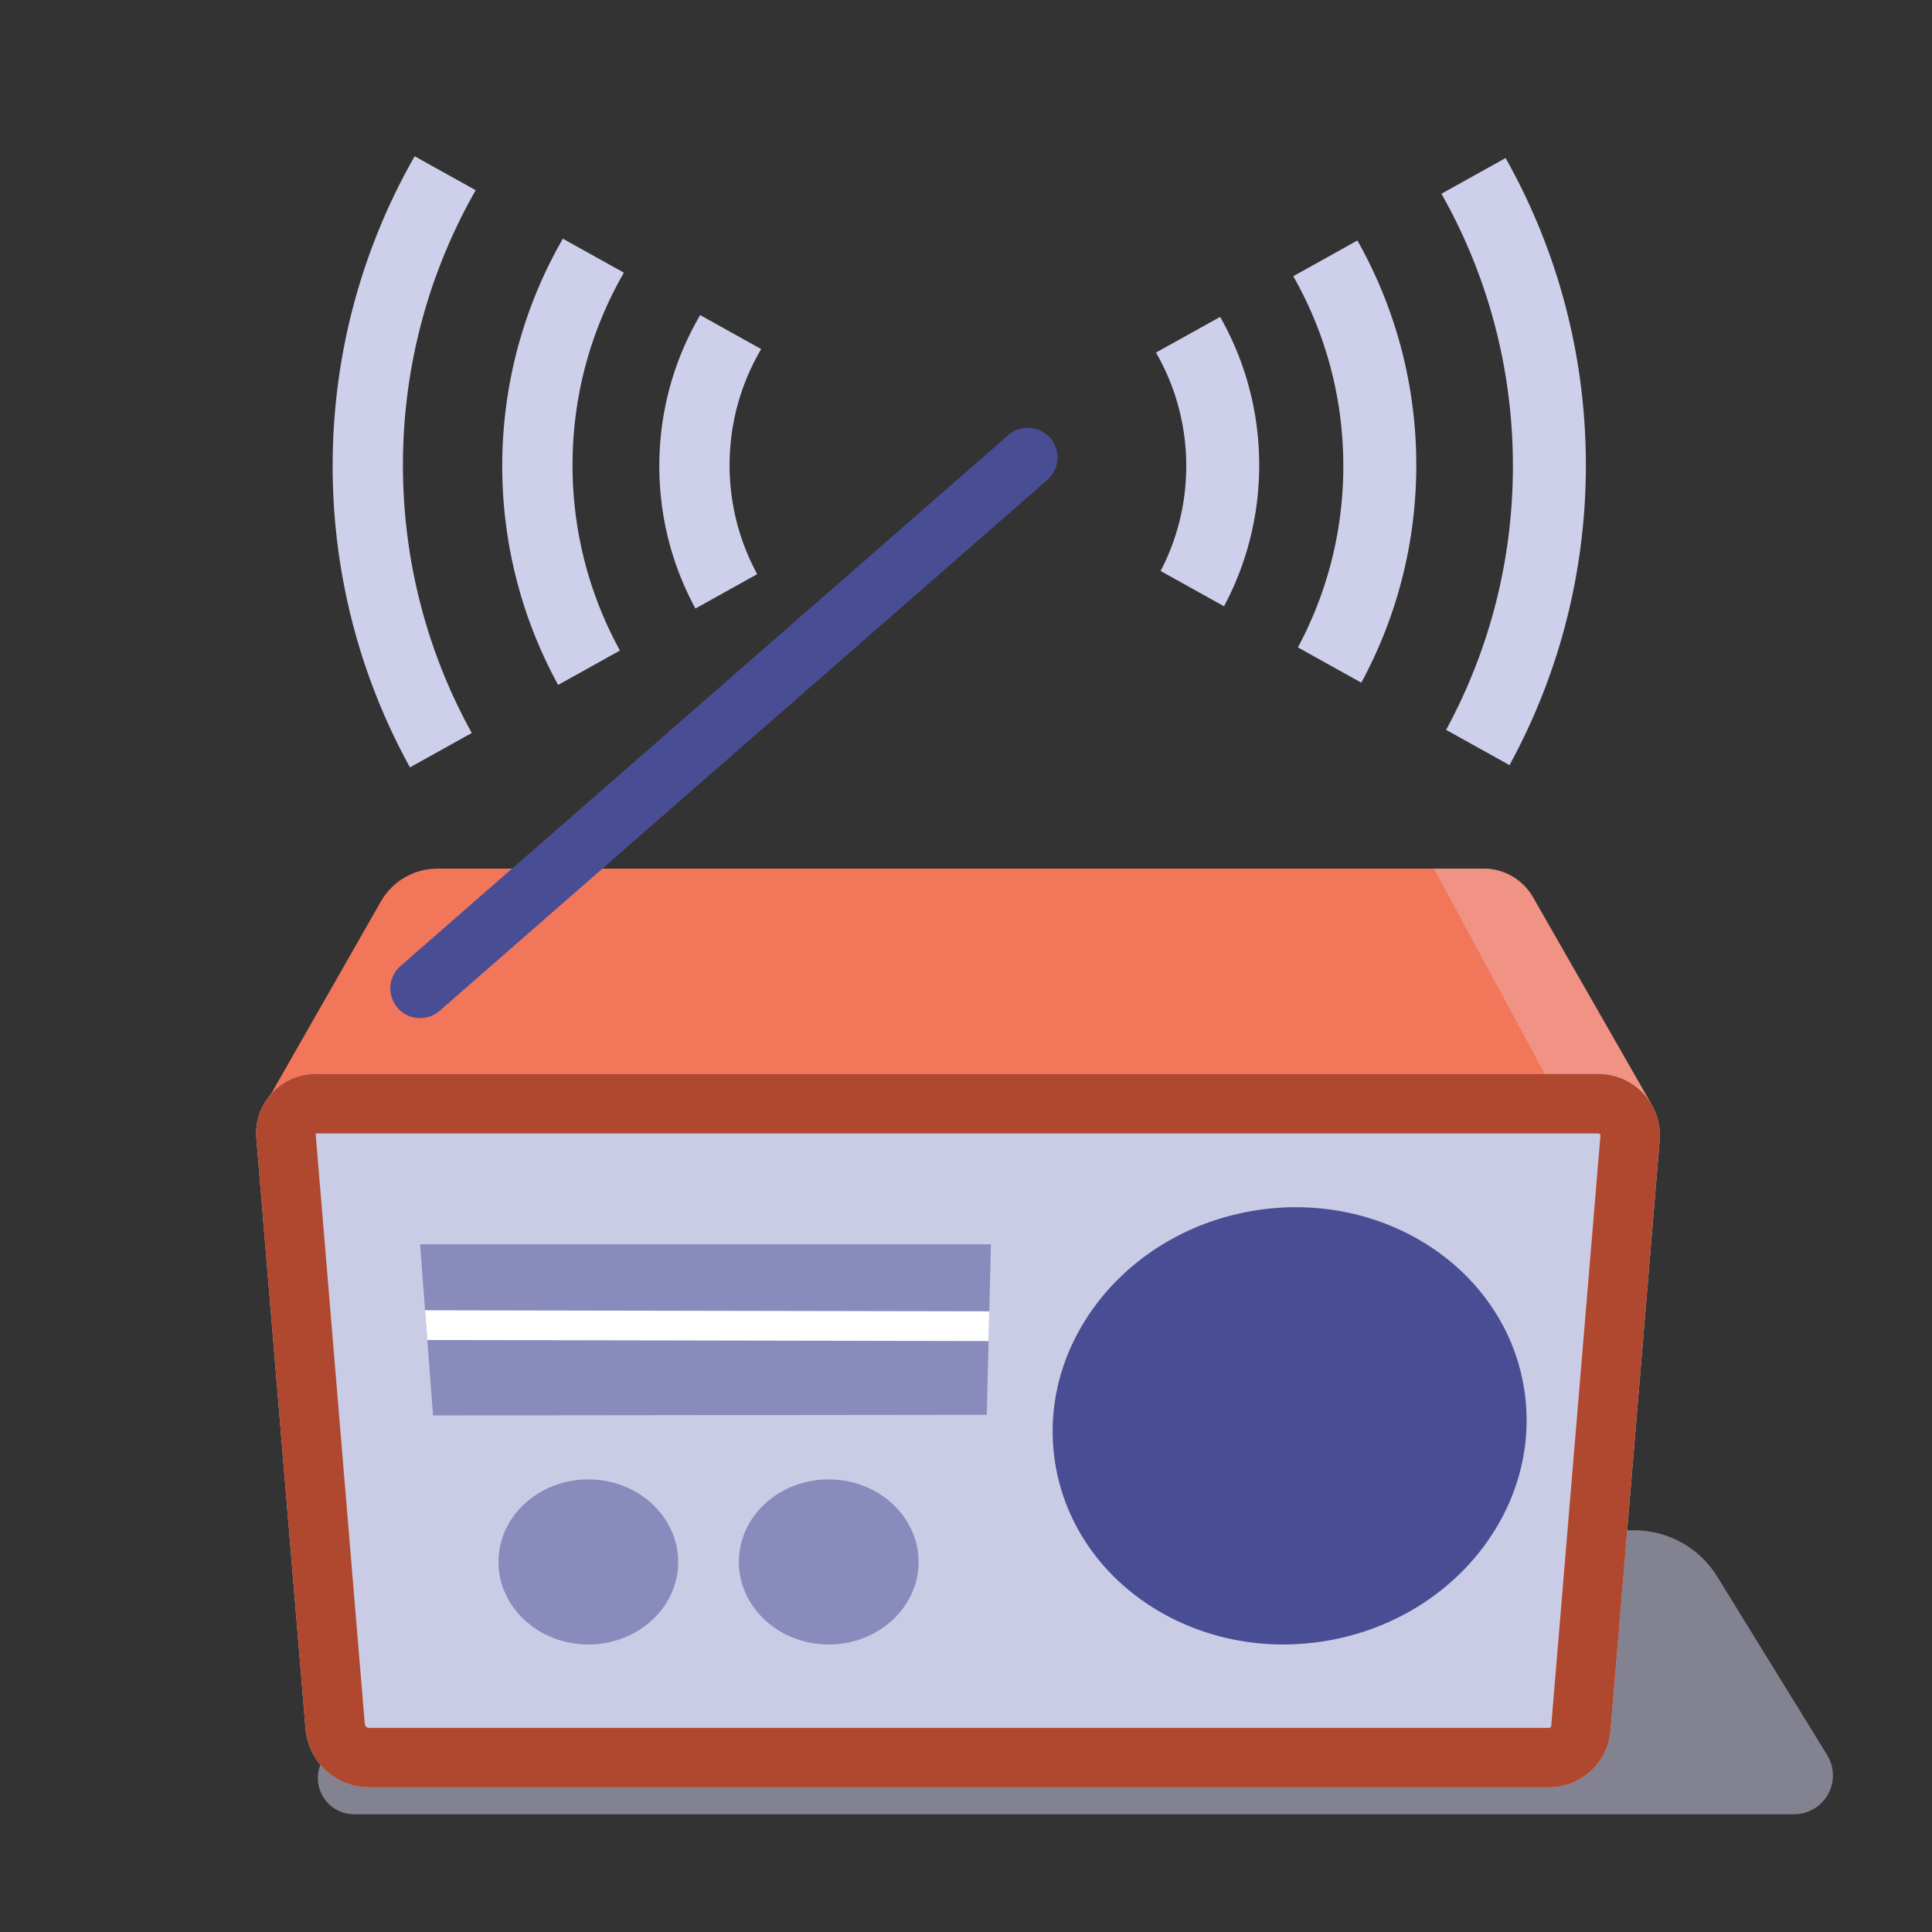 <?xml version="1.0" encoding="UTF-8" standalone="no"?>
<!DOCTYPE svg PUBLIC "-//W3C//DTD SVG 1.1//EN" "http://www.w3.org/Graphics/SVG/1.1/DTD/svg11.dtd">
<svg width="100%" height="100%" viewBox="0 0 65 65" version="1.1" xmlns="http://www.w3.org/2000/svg" xmlns:xlink="http://www.w3.org/1999/xlink" xml:space="preserve" xmlns:serif="http://www.serif.com/" style="fill-rule:evenodd;clip-rule:evenodd;stroke-linecap:round;stroke-miterlimit:1;">
    <rect x="0" y="0" width="65" height="65" fill="#333333" stroke="none"/>
    <rect id="Communication" x="0.683" y="0.22" width="64" height="64" style="fill:none;"/>
    <clipPath id="_clip1">
        <rect x="0.683" y="0.22" width="64" height="64"/>
    </clipPath>
    <g clip-path="url(#_clip1)">
        <path d="M57.775,53.044C57.179,52.075 56.122,51.485 54.985,51.485C46.979,51.485 15.437,51.485 15.437,51.485C15.437,51.485 12.509,56.426 10.864,59.202C10.641,59.578 10.637,60.044 10.854,60.424C11.07,60.804 11.474,61.039 11.911,61.039C20.375,61.039 51.536,61.039 60.36,61.039C60.834,61.039 61.271,60.782 61.502,60.368C61.733,59.954 61.722,59.448 61.473,59.045C60.374,57.26 58.784,54.681 57.775,53.044Z" style="fill:#cecfeb;fill-opacity:0.51;"/>
        <path d="M10.291,3.22L-11.765,15.493L10.291,27.766L32.347,15.493L10.291,3.22ZM54.423,3.22L32.367,15.493L54.423,27.766L76.48,15.493L54.423,3.22Z" style="fill:none;"/>
        <clipPath id="_clip2">
            <path d="M10.291,3.22L-11.765,15.493L10.291,27.766L32.347,15.493L10.291,3.22ZM54.423,3.22L32.367,15.493L54.423,27.766L76.48,15.493L54.423,3.22Z"/>
        </clipPath>
        <g clip-path="url(#_clip2)">
            <g>
                <path d="M32.387,-5.463L32.523,-5.462L32.659,-5.459L32.795,-5.456L32.931,-5.452L33.066,-5.447L33.201,-5.442L33.336,-5.435L33.471,-5.428L33.605,-5.42L33.74,-5.411L33.874,-5.401L34.008,-5.39L34.141,-5.379L34.275,-5.366L34.408,-5.353L34.541,-5.339L34.674,-5.324L34.806,-5.308L34.938,-5.292L35.07,-5.275L35.202,-5.256L35.333,-5.238L35.465,-5.218L35.596,-5.197L35.726,-5.176L35.857,-5.154L35.987,-5.131L36.117,-5.107L36.246,-5.083L36.376,-5.057L36.505,-5.031L36.633,-5.004L36.762,-4.977L36.89,-4.948L37.018,-4.919L37.146,-4.889L37.273,-4.858L37.4,-4.827L37.526,-4.794L37.653,-4.761L37.779,-4.727L37.905,-4.693L38.03,-4.657L38.155,-4.621L38.28,-4.585L38.405,-4.547L38.529,-4.509L38.653,-4.47L38.776,-4.43L38.899,-4.389L39.022,-4.348L39.145,-4.306L39.267,-4.263L39.389,-4.22L39.512,-4.175L39.752,-4.085L39.993,-3.992L40.232,-3.895L40.469,-3.796L40.706,-3.695L40.94,-3.59L41.173,-3.483L41.405,-3.372L41.635,-3.26L41.863,-3.144L42.09,-3.026L42.315,-2.905L42.539,-2.782L42.761,-2.656L42.981,-2.527L43.199,-2.396L43.416,-2.262L43.631,-2.126L43.844,-1.987L44.056,-1.846L44.265,-1.702L44.473,-1.556L44.679,-1.407L44.883,-1.256L45.085,-1.103L45.286,-0.947L45.484,-0.789L45.68,-0.629L45.875,-0.466L46.067,-0.301L46.258,-0.134L46.446,0.035L46.632,0.207L46.817,0.381L46.999,0.557L47.179,0.735L47.357,0.915L47.532,1.098L47.706,1.282L47.877,1.469L48.046,1.657L48.213,1.848L48.378,2.041L48.54,2.235L48.7,2.432L48.858,2.63L49.014,2.831L49.167,3.033L49.317,3.237L49.466,3.443L49.611,3.651L49.755,3.861L49.896,4.073L50.034,4.286L50.17,4.501L50.304,4.718L50.434,4.937L50.563,5.157L50.688,5.379L50.812,5.602L50.932,5.828L51.05,6.055L51.165,6.283L51.277,6.513L51.387,6.745L51.494,6.978L51.598,7.213L51.7,7.449L51.799,7.686L51.894,7.925L51.987,8.166L52.077,8.406L52.122,8.529L52.165,8.651L52.207,8.773L52.249,8.896L52.29,9.019L52.331,9.142L52.37,9.265L52.409,9.389L52.447,9.513L52.485,9.638L52.521,9.762L52.557,9.888L52.592,10.013L52.627,10.139L52.66,10.265L52.693,10.391L52.725,10.518L52.757,10.645L52.787,10.772L52.817,10.899L52.846,11.027L52.874,11.155L52.902,11.284L52.928,11.412L52.954,11.541L52.979,11.671L53.004,11.8L53.027,11.93L53.05,12.06L53.072,12.19L53.093,12.321L53.114,12.452L53.133,12.583L53.152,12.714L53.17,12.846L53.187,12.978L53.203,13.11L53.219,13.242L53.233,13.375L53.247,13.508L53.26,13.641L53.272,13.774L53.284,13.908L53.294,14.041L53.304,14.175L53.313,14.31L53.321,14.444L53.328,14.579L53.334,14.714L53.34,14.849L53.344,14.984L53.348,15.119L53.351,15.255L53.353,15.391L53.354,15.527L53.355,15.663L53.354,15.799L53.353,15.935L53.351,16.071L53.347,16.207L53.343,16.342L53.339,16.478L53.333,16.613L53.327,16.748L53.319,16.882L53.311,17.017L53.302,17.151L53.292,17.285L53.281,17.418L53.27,17.552L53.257,17.685L53.244,17.818L53.23,17.951L53.215,18.084L53.2,18.216L53.183,18.348L53.166,18.48L53.148,18.611L53.129,18.743L53.109,18.874L53.089,19.005L53.067,19.135L53.045,19.265L53.022,19.395L52.999,19.525L52.974,19.655L52.949,19.784L52.923,19.913L52.896,20.041L52.868,20.17L52.84,20.298L52.811,20.425L52.781,20.553L52.75,20.68L52.718,20.807L52.686,20.933L52.653,21.06L52.619,21.186L52.585,21.311L52.55,21.437L52.513,21.562L52.477,21.686L52.439,21.811L52.401,21.935L52.362,22.058L52.322,22.182L52.282,22.305L52.24,22.428L52.198,22.55L52.156,22.672L52.112,22.794L52.067,22.917L51.978,23.157L51.884,23.397L51.788,23.636L51.689,23.873L51.588,24.109L51.483,24.343L51.376,24.576L51.266,24.808L51.153,25.037L51.038,25.265L50.92,25.492L50.799,25.717L50.676,25.94L50.55,26.162L50.421,26.382L50.29,26.6L50.157,26.817L50.02,27.031L49.882,27.244L49.741,27.456L49.597,27.665L49.451,27.873L49.303,28.078L49.152,28.282L48.999,28.484L48.843,28.684L48.685,28.882L48.525,29.079L48.363,29.273L48.198,29.465L48.031,29.655L47.862,29.843L47.69,30.029L47.516,30.213L47.341,30.395L47.163,30.575L46.983,30.753L46.8,30.929L46.616,31.102L46.43,31.273L46.241,31.442L46.051,31.609L45.859,31.773L45.664,31.935L45.468,32.095L45.27,32.253L45.069,32.408L44.867,32.561L44.663,32.712L44.457,32.86L44.25,33.005L44.04,33.149L43.829,33.289L43.616,33.428L43.401,33.563L43.184,33.697L42.966,33.827L42.746,33.956L42.524,34.081L42.301,34.204L42.076,34.325L41.849,34.442L41.621,34.557L41.391,34.67L41.159,34.779L40.927,34.886L40.692,34.99L40.456,35.092L40.219,35.19L39.98,35.286L39.74,35.379L39.5,35.468L39.377,35.513L39.255,35.556L39.133,35.599L39.011,35.64L38.888,35.681L38.765,35.722L38.642,35.761L38.518,35.8L38.394,35.838L38.27,35.876L38.145,35.912L38.02,35.948L37.895,35.983L37.769,36.017L37.643,36.051L37.517,36.084L37.391,36.116L37.264,36.147L37.137,36.178L37.009,36.208L36.882,36.237L36.754,36.265L36.625,36.292L36.497,36.319L36.368,36.345L36.239,36.37L36.109,36.394L35.98,36.418L35.85,36.44L35.72,36.462L35.589,36.483L35.458,36.504L35.327,36.523L35.196,36.542L35.065,36.56L34.933,36.577L34.801,36.593L34.669,36.609L34.536,36.623L34.404,36.637L34.271,36.65L34.138,36.662L34.004,36.674L33.871,36.684L33.737,36.694L33.603,36.703L33.468,36.711L33.334,36.718L33.199,36.724L33.064,36.73L32.929,36.734L32.794,36.738L32.658,36.741L32.523,36.743L32.387,36.744L32.251,36.745L32.115,36.744L31.979,36.743L31.843,36.741L31.707,36.737L31.572,36.733L31.437,36.729L31.302,36.723L31.167,36.716L31.033,36.709L30.899,36.701L30.765,36.692L30.631,36.682L30.497,36.671L30.364,36.66L30.231,36.648L30.098,36.634L29.965,36.62L29.833,36.605L29.701,36.59L29.569,36.573L29.437,36.556L29.306,36.538L29.174,36.519L29.043,36.499L28.913,36.479L28.782,36.458L28.652,36.436L28.522,36.413L28.393,36.389L28.263,36.364L28.134,36.339L28.006,36.313L27.877,36.286L27.749,36.259L27.621,36.23L27.493,36.201L27.366,36.171L27.239,36.141L27.112,36.109L26.986,36.077L26.86,36.044L26.734,36.01L26.609,35.976L26.483,35.94L26.358,35.904L26.234,35.868L26.11,35.83L25.986,35.792L25.862,35.753L25.739,35.713L25.616,35.673L25.493,35.631L25.371,35.59L25.249,35.547L25.128,35.504L25.005,35.459L24.765,35.369L24.525,35.276L24.287,35.18L24.049,35.081L23.814,34.979L23.58,34.875L23.347,34.768L23.116,34.658L22.886,34.545L22.659,34.43L22.432,34.312L22.207,34.192L21.984,34.068L21.763,33.943L21.543,33.814L21.325,33.683L21.109,33.55L20.894,33.414L20.682,33.275L20.471,33.134L20.262,32.991L20.054,32.845L19.849,32.697L19.645,32.546L19.443,32.393L19.243,32.238L19.046,32.08L18.85,31.92L18.656,31.758L18.464,31.593L18.274,31.426L18.086,31.257L17.9,31.086L17.716,30.913L17.534,30.737L17.354,30.559L17.177,30.379L17.002,30.197L16.828,30.013L16.657,29.827L16.489,29.639L16.322,29.449L16.158,29.257L15.996,29.062L15.836,28.866L15.679,28.668L15.523,28.468L15.371,28.266L15.22,28.062L15.072,27.857L14.927,27.649L14.784,27.44L14.643,27.229L14.505,27.016L14.369,26.801L14.236,26.585L14.106,26.367L13.978,26.147L13.852,25.925L13.729,25.702L13.609,25.478L13.492,25.251L13.377,25.023L13.264,24.794L13.155,24.562L13.048,24.33L12.944,24.096L12.843,23.86L12.744,23.623L12.649,23.384L12.556,23.144L12.467,22.905L12.422,22.782L12.379,22.66L12.336,22.538L12.295,22.416L12.254,22.294L12.213,22.171L12.174,22.047L12.135,21.924L12.097,21.8L12.06,21.676L12.023,21.551L11.987,21.426L11.952,21.301L11.918,21.176L11.884,21.05L11.852,20.924L11.82,20.798L11.788,20.671L11.758,20.544L11.728,20.417L11.699,20.289L11.671,20.161L11.644,20.033L11.617,19.905L11.591,19.776L11.566,19.647L11.542,19.518L11.518,19.388L11.496,19.259L11.474,19.128L11.453,18.998L11.432,18.868L11.413,18.737L11.394,18.606L11.376,18.474L11.359,18.343L11.343,18.211L11.327,18.079L11.313,17.946L11.299,17.814L11.286,17.681L11.274,17.548L11.262,17.415L11.252,17.281L11.242,17.148L11.233,17.014L11.225,16.88L11.218,16.745L11.212,16.611L11.207,16.476L11.202,16.341L11.198,16.206L11.195,16.07L11.193,15.935L11.192,15.799L11.192,15.663L11.192,15.527L11.194,15.391L11.196,15.256L11.199,15.12L11.203,14.985L11.208,14.85L11.213,14.716L11.22,14.581L11.227,14.447L11.235,14.313L11.244,14.179L11.254,14.045L11.265,13.912L11.276,13.778L11.289,13.645L11.302,13.513L11.316,13.38L11.331,13.248L11.346,13.116L11.363,12.984L11.38,12.852L11.398,12.721L11.417,12.59L11.437,12.459L11.457,12.329L11.478,12.199L11.5,12.069L11.523,11.939L11.547,11.809L11.571,11.68L11.597,11.551L11.623,11.423L11.649,11.294L11.677,11.166L11.705,11.039L11.735,10.911L11.764,10.784L11.795,10.657L11.827,10.53L11.859,10.404L11.892,10.278L11.925,10.152L11.96,10.027L11.995,9.902L12.031,9.777L12.068,9.653L12.105,9.529L12.143,9.405L12.182,9.282L12.222,9.158L12.262,9.036L12.304,8.913L12.346,8.791L12.388,8.669L12.431,8.548L12.476,8.425L12.566,8.186L12.659,7.946L12.755,7.708L12.853,7.471L12.955,7.235L13.059,7.001L13.166,6.769L13.276,6.538L13.388,6.309L13.504,6.081L13.621,5.855L13.742,5.631L13.865,5.408L13.991,5.187L14.119,4.967L14.25,4.75L14.383,4.533L14.519,4.319L14.657,4.107L14.798,3.896L14.941,3.687L15.087,3.48L15.235,3.274L15.386,3.071L15.538,2.87L15.694,2.67L15.851,2.472L16.011,2.276L16.173,2.083L16.338,1.891L16.504,1.701L16.673,1.513L16.844,1.328L17.017,1.144L17.193,0.962L17.37,0.783L17.55,0.606L17.732,0.43L17.916,0.257L18.102,0.087L18.29,-0.082L18.48,-0.248L18.672,-0.413L18.866,-0.574L19.062,-0.734L19.26,-0.891L19.459,-1.046L19.661,-1.199L19.865,-1.349L20.07,-1.497L20.277,-1.642L20.486,-1.785L20.697,-1.925L20.91,-2.063L21.124,-2.199L21.341,-2.332L21.558,-2.462L21.778,-2.59L21.999,-2.716L22.222,-2.838L22.447,-2.958L22.673,-3.076L22.901,-3.191L23.13,-3.303L23.361,-3.412L23.593,-3.519L23.827,-3.623L24.063,-3.724L24.299,-3.822L24.538,-3.918L24.777,-4.01L25.017,-4.1L25.14,-4.144L25.261,-4.187L25.383,-4.23L25.505,-4.271L25.627,-4.312L25.75,-4.353L25.873,-4.392L25.997,-4.431L26.12,-4.469L26.244,-4.506L26.369,-4.543L26.494,-4.578L26.619,-4.613L26.744,-4.648L26.869,-4.681L26.995,-4.714L27.122,-4.746L27.248,-4.777L27.375,-4.808L27.502,-4.837L27.63,-4.866L27.757,-4.894L27.885,-4.922L28.014,-4.948L28.142,-4.974L28.271,-4.999L28.4,-5.024L28.529,-5.047L28.659,-5.07L28.789,-5.092L28.919,-5.113L29.05,-5.133L29.18,-5.152L29.311,-5.171L29.442,-5.189L29.574,-5.206L29.706,-5.222L29.837,-5.238L29.97,-5.252L30.102,-5.266L30.235,-5.279L30.368,-5.291L30.501,-5.303L30.634,-5.313L30.768,-5.323L30.901,-5.332L31.035,-5.34L31.17,-5.347L31.304,-5.353L31.439,-5.358L31.573,-5.363L31.708,-5.367L31.844,-5.37L31.979,-5.372L32.115,-5.373L32.247,-5.373L32.251,-5.418L32.255,-5.464L32.387,-5.463ZM32.13,-3.053L32.009,-3.052L31.888,-3.05L31.767,-3.047L31.647,-3.044L31.527,-3.039L31.407,-3.034L31.287,-3.029L31.168,-3.022L31.048,-3.015L30.929,-3.007L30.81,-2.998L30.692,-2.988L30.573,-2.978L30.455,-2.967L30.337,-2.956L30.219,-2.943L30.102,-2.93L29.984,-2.916L29.867,-2.901L29.75,-2.886L29.634,-2.87L29.517,-2.853L29.401,-2.836L29.285,-2.817L29.169,-2.799L29.054,-2.779L28.939,-2.759L28.824,-2.738L28.709,-2.716L28.594,-2.693L28.48,-2.67L28.366,-2.647L28.253,-2.622L28.139,-2.597L28.026,-2.571L27.913,-2.544L27.8,-2.517L27.688,-2.489L27.576,-2.461L27.464,-2.431L27.352,-2.401L27.241,-2.371L27.13,-2.34L27.019,-2.308L26.909,-2.275L26.799,-2.242L26.689,-2.208L26.579,-2.173L26.47,-2.138L26.361,-2.102L26.252,-2.065L26.144,-2.028L26.035,-1.99L25.928,-1.952L25.822,-1.913L25.606,-1.833L25.393,-1.75L25.181,-1.665L24.971,-1.577L24.762,-1.487L24.554,-1.394L24.348,-1.299L24.143,-1.202L23.939,-1.102L23.737,-0.999L23.536,-0.895L23.337,-0.788L23.139,-0.678L22.942,-0.567L22.747,-0.453L22.554,-0.336L22.362,-0.218L22.171,-0.097L21.982,0.026L21.795,0.151L21.609,0.278L21.425,0.408L21.242,0.54L21.062,0.674L20.882,0.809L20.705,0.948L20.529,1.088L20.355,1.23L20.183,1.374L20.012,1.52L19.843,1.669L19.676,1.819L19.511,1.971L19.348,2.125L19.186,2.281L19.027,2.439L18.869,2.599L18.713,2.761L18.559,2.924L18.407,3.09L18.257,3.257L18.109,3.426L17.963,3.597L17.819,3.769L17.678,3.943L17.538,4.119L17.4,4.297L17.264,4.476L17.131,4.658L16.999,4.84L16.87,5.025L16.743,5.21L16.618,5.398L16.496,5.587L16.375,5.778L16.257,5.97L16.141,6.163L16.027,6.359L15.916,6.555L15.807,6.753L15.7,6.953L15.596,7.154L15.494,7.356L15.395,7.56L15.297,7.765L15.203,7.971L15.11,8.179L15.021,8.388L14.933,8.598L14.848,8.81L14.766,9.023L14.686,9.239L14.647,9.344L14.609,9.452L14.571,9.56L14.534,9.669L14.498,9.777L14.462,9.886L14.427,9.996L14.393,10.105L14.359,10.215L14.326,10.325L14.294,10.436L14.262,10.546L14.231,10.657L14.201,10.769L14.171,10.88L14.142,10.992L14.113,11.104L14.086,11.217L14.059,11.329L14.032,11.442L14.006,11.555L13.981,11.669L13.957,11.782L13.934,11.896L13.911,12.01L13.888,12.125L13.867,12.239L13.846,12.354L13.826,12.469L13.806,12.585L13.788,12.7L13.77,12.816L13.752,12.932L13.736,13.049L13.72,13.165L13.705,13.282L13.69,13.399L13.677,13.516L13.664,13.634L13.652,13.752L13.64,13.869L13.629,13.988L13.619,14.106L13.61,14.224L13.601,14.343L13.593,14.462L13.586,14.581L13.58,14.701L13.574,14.82L13.57,14.94L13.565,15.06L13.562,15.18L13.559,15.301L13.558,15.421L13.557,15.542L13.556,15.663L13.557,15.784L13.558,15.905L13.56,16.025L13.563,16.146L13.566,16.266L13.571,16.386L13.576,16.506L13.581,16.625L13.588,16.745L13.595,16.864L13.603,16.983L13.612,17.102L13.622,17.22L13.632,17.338L13.643,17.457L13.654,17.574L13.667,17.692L13.68,17.81L13.694,17.927L13.709,18.044L13.724,18.16L13.74,18.277L13.757,18.393L13.774,18.509L13.792,18.625L13.811,18.741L13.831,18.856L13.851,18.971L13.872,19.086L13.894,19.201L13.916,19.315L13.939,19.429L13.963,19.543L13.988,19.656L14.013,19.77L14.039,19.883L14.065,19.996L14.092,20.108L14.12,20.22L14.149,20.332L14.178,20.444L14.208,20.556L14.238,20.667L14.27,20.778L14.302,20.888L14.334,20.999L14.367,21.109L14.401,21.218L14.436,21.328L14.471,21.437L14.507,21.546L14.543,21.655L14.581,21.763L14.618,21.871L14.657,21.978L14.695,22.084L14.776,22.3L14.858,22.512L14.944,22.724L15.031,22.934L15.121,23.143L15.214,23.35L15.309,23.556L15.406,23.761L15.506,23.964L15.608,24.166L15.713,24.367L15.82,24.566L15.929,24.764L16.04,24.96L16.154,25.155L16.27,25.348L16.389,25.54L16.509,25.73L16.632,25.919L16.757,26.106L16.884,26.292L17.014,26.476L17.145,26.658L17.279,26.839L17.415,27.018L17.553,27.195L17.693,27.371L17.835,27.544L17.979,27.717L18.125,27.887L18.273,28.056L18.423,28.222L18.575,28.387L18.729,28.551L18.885,28.712L19.042,28.871L19.202,29.029L19.364,29.184L19.527,29.338L19.692,29.49L19.859,29.64L20.028,29.787L20.199,29.933L20.371,30.077L20.545,30.219L20.721,30.358L20.898,30.496L21.077,30.631L21.258,30.765L21.441,30.896L21.625,31.025L21.811,31.152L21.998,31.277L22.187,31.399L22.377,31.519L22.569,31.638L22.762,31.753L22.957,31.867L23.154,31.978L23.351,32.087L23.551,32.193L23.751,32.298L23.954,32.399L24.157,32.499L24.362,32.596L24.568,32.691L24.775,32.783L24.984,32.872L25.194,32.96L25.406,33.044L25.618,33.127L25.834,33.207L25.94,33.245L26.047,33.283L26.155,33.321L26.263,33.358L26.372,33.394L26.481,33.43L26.59,33.465L26.699,33.499L26.809,33.533L26.919,33.566L27.03,33.598L27.14,33.63L27.251,33.661L27.362,33.691L27.474,33.721L27.585,33.75L27.697,33.779L27.809,33.806L27.922,33.833L28.035,33.86L28.148,33.885L28.261,33.91L28.374,33.935L28.488,33.958L28.602,33.981L28.716,34.003L28.831,34.025L28.946,34.046L29.061,34.066L29.176,34.085L29.291,34.104L29.407,34.122L29.523,34.139L29.639,34.156L29.756,34.171L29.872,34.187L29.989,34.201L30.106,34.215L30.224,34.228L30.341,34.24L30.459,34.251L30.577,34.262L30.695,34.272L30.814,34.281L30.932,34.29L31.051,34.298L31.17,34.305L31.289,34.311L31.409,34.317L31.529,34.322L31.648,34.326L31.768,34.329L31.889,34.332L32.009,34.334L32.13,34.335L32.251,34.335L32.371,34.334L32.492,34.333L32.612,34.331L32.733,34.328L32.853,34.325L32.973,34.321L33.092,34.316L33.212,34.31L33.331,34.303L33.45,34.296L33.569,34.288L33.687,34.279L33.806,34.27L33.924,34.26L34.042,34.249L34.16,34.237L34.277,34.224L34.394,34.211L34.512,34.197L34.628,34.183L34.745,34.168L34.861,34.152L34.977,34.135L35.093,34.117L35.209,34.099L35.325,34.08L35.44,34.061L35.555,34.04L35.669,34.02L35.784,33.998L35.898,33.975L36.012,33.952L36.126,33.929L36.239,33.904L36.352,33.879L36.465,33.853L36.578,33.827L36.69,33.8L36.802,33.772L36.914,33.743L37.026,33.714L37.137,33.684L37.248,33.654L37.359,33.622L37.469,33.591L37.58,33.558L37.69,33.525L37.799,33.491L37.908,33.456L38.018,33.421L38.126,33.385L38.235,33.349L38.343,33.312L38.451,33.274L38.558,33.236L38.664,33.197L38.879,33.117L39.092,33.034L39.303,32.949L39.513,32.862L39.721,32.772L39.928,32.679L40.134,32.585L40.339,32.487L40.542,32.388L40.744,32.286L40.944,32.181L41.143,32.074L41.34,31.965L41.537,31.854L41.731,31.74L41.924,31.624L42.116,31.506L42.306,31.385L42.494,31.263L42.681,31.138L42.866,31.011L43.05,30.882L43.232,30.75L43.413,30.617L43.591,30.481L43.769,30.343L43.944,30.203L44.118,30.062L44.29,29.918L44.46,29.772L44.628,29.624L44.795,29.474L44.96,29.322L45.122,29.169L45.284,29.013L45.443,28.855L45.6,28.696L45.756,28.534L45.909,28.371L46.061,28.206L46.21,28.039L46.358,27.871L46.503,27.701L46.647,27.528L46.789,27.355L46.928,27.179L47.065,27.002L47.201,26.823L47.334,26.642L47.465,26.46L47.594,26.276L47.721,26.091L47.845,25.904L47.968,25.715L48.088,25.525L48.206,25.333L48.321,25.14L48.435,24.945L48.546,24.749L48.655,24.551L48.761,24.352L48.865,24.152L48.967,23.95L49.066,23.747L49.163,23.542L49.257,23.336L49.35,23.129L49.439,22.921L49.526,22.711L49.611,22.5L49.693,22.287L49.773,22.072L49.811,21.967L49.85,21.859L49.887,21.751L49.924,21.643L49.96,21.535L49.996,21.426L50.031,21.317L50.065,21.208L50.099,21.098L50.132,20.988L50.164,20.878L50.196,20.767L50.227,20.657L50.257,20.546L50.287,20.434L50.316,20.323L50.344,20.211L50.372,20.099L50.399,19.987L50.425,19.874L50.451,19.761L50.476,19.648L50.5,19.535L50.524,19.421L50.546,19.307L50.569,19.193L50.59,19.079L50.611,18.964L50.631,18.849L50.65,18.734L50.669,18.619L50.687,18.503L50.704,18.387L50.721,18.271L50.737,18.155L50.752,18.038L50.766,17.922L50.78,17.805L50.793,17.688L50.805,17.57L50.816,17.453L50.827,17.335L50.837,17.217L50.846,17.098L50.855,16.98L50.863,16.861L50.87,16.742L50.876,16.623L50.882,16.504L50.887,16.384L50.891,16.265L50.894,16.145L50.897,16.025L50.898,15.904L50.9,15.784L50.9,15.663L50.899,15.542L50.898,15.422L50.896,15.302L50.893,15.182L50.89,15.062L50.886,14.942L50.881,14.822L50.875,14.703L50.868,14.584L50.861,14.465L50.853,14.347L50.844,14.228L50.835,14.11L50.825,13.992L50.814,13.874L50.802,13.756L50.79,13.639L50.776,13.522L50.763,13.405L50.748,13.288L50.733,13.172L50.717,13.056L50.7,12.94L50.683,12.824L50.664,12.708L50.646,12.593L50.626,12.478L50.606,12.363L50.585,12.249L50.563,12.134L50.541,12.02L50.518,11.906L50.494,11.793L50.47,11.679L50.445,11.566L50.419,11.454L50.392,11.341L50.365,11.229L50.337,11.117L50.309,11.005L50.28,10.894L50.25,10.783L50.219,10.672L50.188,10.561L50.156,10.451L50.124,10.341L50.091,10.231L50.057,10.121L50.022,10.012L49.987,9.903L49.952,9.795L49.915,9.686L49.878,9.578L49.84,9.47L49.802,9.363L49.764,9.258L49.683,9.043L49.601,8.83L49.516,8.62L49.429,8.41L49.339,8.202L49.246,7.995L49.152,7.789L49.054,7.585L48.955,7.382L48.853,7.18L48.749,6.98L48.642,6.782L48.533,6.584L48.422,6.388L48.308,6.194L48.192,6.001L48.074,5.81L47.954,5.62L47.831,5.432L47.707,5.245L47.58,5.06L47.451,4.877L47.319,4.695L47.186,4.515L47.051,4.336L46.913,4.159L46.773,3.984L46.632,3.81L46.488,3.639L46.342,3.469L46.195,3.301L46.045,3.134L45.893,2.97L45.74,2.807L45.584,2.646L45.427,2.487L45.268,2.33L45.106,2.175L44.943,2.021L44.779,1.87L44.612,1.72L44.444,1.573L44.273,1.428L44.102,1.284L43.928,1.143L43.753,1.003L43.575,0.866L43.397,0.731L43.216,0.598L43.034,0.467L42.851,0.338L42.665,0.212L42.479,0.087L42.29,-0.035L42.1,-0.155L41.909,-0.273L41.716,-0.388L41.521,-0.501L41.326,-0.612L41.128,-0.721L40.929,-0.827L40.729,-0.931L40.528,-1.033L40.325,-1.132L40.12,-1.229L39.915,-1.323L39.708,-1.415L39.499,-1.505L39.29,-1.592L39.079,-1.676L38.867,-1.758L38.652,-1.838L38.546,-1.876L38.439,-1.915L38.331,-1.952L38.223,-1.989L38.115,-2.025L38.006,-2.061L37.898,-2.096L37.788,-2.13L37.679,-2.164L37.569,-2.196L37.459,-2.229L37.349,-2.26L37.238,-2.291L37.127,-2.322L37.016,-2.351L36.905,-2.38L36.793,-2.409L36.681,-2.436L36.569,-2.463L36.457,-2.489L36.344,-2.515L36.231,-2.54L36.118,-2.564L36.004,-2.588L35.89,-2.611L35.776,-2.633L35.662,-2.654L35.548,-2.675L35.433,-2.695L35.318,-2.714L35.203,-2.733L35.087,-2.751L34.972,-2.768L34.856,-2.785L34.739,-2.8L34.623,-2.816L34.507,-2.83L34.39,-2.844L34.273,-2.856L34.155,-2.869L34.038,-2.88L33.92,-2.891L33.802,-2.901L33.684,-2.91L33.566,-2.919L33.447,-2.927L33.328,-2.934L33.209,-2.94L33.09,-2.946L32.971,-2.95L32.851,-2.954L32.732,-2.958L32.612,-2.96L32.491,-2.962L32.371,-2.963L32.247,-2.964L32.247,-3.054L32.13,-3.053Z" style="fill:#cecfeb;"/>
                <path d="M32.45,0.243L32.648,0.247L32.846,0.254L33.043,0.263L33.239,0.274L33.435,0.288L33.63,0.304L33.825,0.323L34.019,0.344L34.212,0.368L34.405,0.393L34.596,0.422L34.787,0.452L34.977,0.485L35.167,0.521L35.355,0.558L35.543,0.598L35.73,0.64L35.916,0.685L36.101,0.731L36.286,0.78L36.469,0.831L36.652,0.885L36.833,0.94L37.014,0.998L37.193,1.057L37.372,1.119L37.549,1.183L37.726,1.249L37.902,1.318L38.076,1.388L38.25,1.46L38.422,1.535L38.593,1.611L38.763,1.69L38.932,1.77L39.1,1.852L39.267,1.937L39.432,2.023L39.597,2.111L39.76,2.201L39.922,2.293L40.082,2.387L40.242,2.483L40.4,2.581L40.557,2.68L40.713,2.782L40.867,2.885L41.02,2.99L41.171,3.096L41.322,3.205L41.471,3.315L41.618,3.427L41.764,3.541L41.909,3.656L42.052,3.773L42.194,3.892L42.334,4.012L42.473,4.134L42.611,4.258L42.747,4.383L42.881,4.51L43.014,4.639L43.145,4.769L43.275,4.9L43.403,5.033L43.53,5.168L43.655,5.304L43.778,5.442L43.9,5.581L44.02,5.721L44.138,5.863L44.255,6.007L44.37,6.152L44.484,6.298L44.595,6.446L44.705,6.595L44.813,6.745L44.92,6.897L45.024,7.05L45.127,7.204L45.228,7.36L45.327,7.517L45.425,7.675L45.52,7.835L45.614,7.996L45.705,8.158L45.795,8.321L45.883,8.485L45.969,8.651L46.053,8.818L46.135,8.986L46.215,9.155L46.293,9.325L46.369,9.496L46.443,9.669L46.515,9.842L46.585,10.016L46.653,10.192L46.719,10.369L46.782,10.546L46.844,10.725L46.903,10.904L46.96,11.085L47.016,11.266L47.068,11.449L47.119,11.632L47.168,11.816L47.214,12.001L47.258,12.187L47.3,12.374L47.339,12.562L47.376,12.75L47.411,12.939L47.444,13.129L47.474,13.32L47.502,13.512L47.527,13.704L47.551,13.897L47.571,14.091L47.59,14.285L47.606,14.48L47.619,14.676L47.63,14.872L47.639,15.069L47.645,15.266L47.648,15.465L47.649,15.663L47.648,15.862L47.644,16.06L47.638,16.257L47.629,16.454L47.617,16.65L47.603,16.846L47.587,17.041L47.568,17.235L47.547,17.429L47.524,17.622L47.498,17.814L47.47,18.005L47.439,18.196L47.406,18.386L47.371,18.575L47.333,18.763L47.294,18.951L47.252,19.138L47.207,19.323L47.161,19.508L47.112,19.692L47.061,19.875L47.008,20.058L46.952,20.239L46.895,20.419L46.835,20.598L46.773,20.777L46.709,20.954L46.643,21.131L46.575,21.306L46.505,21.48L46.433,21.653L46.358,21.825L46.282,21.996L46.204,22.166L46.123,22.335L46.041,22.503L45.957,22.669L45.871,22.834L45.783,22.998L45.693,23.161L45.601,23.323L45.507,23.483L45.411,23.643L45.314,23.801L45.214,23.957L45.113,24.113L45.01,24.267L44.905,24.419L44.799,24.571L44.691,24.721L44.581,24.87L44.469,25.017L44.355,25.163L44.24,25.307L44.123,25.45L44.005,25.592L43.884,25.732L43.763,25.871L43.639,26.008L43.514,26.144L43.387,26.278L43.259,26.411L43.129,26.542L42.998,26.671L42.865,26.799L42.731,26.926L42.595,27.051L42.457,27.174L42.318,27.295L42.178,27.415L42.036,27.534L41.893,27.65L41.748,27.765L41.602,27.878L41.455,27.99L41.306,28.1L41.155,28.208L41.004,28.314L40.851,28.418L40.697,28.521L40.541,28.622L40.385,28.721L40.227,28.818L40.067,28.913L39.907,29.007L39.745,29.098L39.582,29.188L39.418,29.276L39.252,29.361L39.086,29.445L38.918,29.527L38.749,29.607L38.58,29.685L38.409,29.761L38.236,29.835L38.063,29.907L37.889,29.977L37.714,30.044L37.537,30.11L37.36,30.174L37.182,30.235L37.002,30.294L36.822,30.351L36.641,30.406L36.459,30.459L36.276,30.51L36.092,30.558L35.907,30.604L35.721,30.648L35.535,30.69L35.348,30.73L35.159,30.767L34.97,30.802L34.781,30.834L34.59,30.864L34.399,30.892L34.207,30.918L34.014,30.941L33.821,30.961L33.627,30.98L33.432,30.996L33.237,31.009L33.041,31.02L32.844,31.029L32.647,31.035L32.449,31.038L32.251,31.039L32.052,31.038L31.855,31.034L31.657,31.028L31.461,31.019L31.265,31.007L31.069,30.993L30.875,30.977L30.681,30.958L30.487,30.937L30.295,30.914L30.103,30.888L29.912,30.86L29.721,30.829L29.532,30.797L29.343,30.761L29.155,30.724L28.968,30.684L28.781,30.642L28.596,30.598L28.411,30.551L28.227,30.503L28.045,30.452L27.863,30.398L27.682,30.343L27.502,30.286L27.322,30.226L27.144,30.164L26.967,30.101L26.791,30.035L26.616,29.967L26.442,29.897L26.269,29.824L26.097,29.75L25.927,29.674L25.757,29.596L25.589,29.516L25.421,29.433L25.255,29.349L25.09,29.263L24.926,29.175L24.763,29.085L24.602,28.994L24.442,28.9L24.283,28.805L24.125,28.707L23.969,28.608L23.814,28.507L23.66,28.404L23.507,28.299L23.356,28.193L23.206,28.085L23.058,27.975L22.911,27.863L22.765,27.75L22.621,27.635L22.478,27.518L22.336,27.4L22.196,27.28L22.058,27.158L21.921,27.035L21.785,26.91L21.651,26.784L21.519,26.655L21.388,26.526L21.259,26.395L21.131,26.262L21.004,26.128L20.88,25.992L20.757,25.855L20.635,25.716L20.516,25.576L20.398,25.434L20.281,25.291L20.166,25.147L20.053,25.001L19.942,24.854L19.832,24.705L19.725,24.555L19.619,24.404L19.514,24.251L19.412,24.097L19.311,23.942L19.212,23.785L19.115,23.627L19.02,23.468L18.927,23.308L18.835,23.146L18.746,22.984L18.658,22.82L18.572,22.655L18.489,22.488L18.407,22.321L18.327,22.152L18.249,21.983L18.173,21.812L18.1,21.64L18.028,21.467L17.958,21.293L17.89,21.118L17.825,20.942L17.761,20.765L17.7,20.587L17.641,20.408L17.584,20.228L17.529,20.047L17.476,19.865L17.426,19.682L17.377,19.499L17.331,19.314L17.287,19.129L17.246,18.943L17.206,18.755L17.169,18.568L17.134,18.379L17.102,18.189L17.072,17.999L17.044,17.808L17.019,17.616L16.995,17.424L16.975,17.231L16.956,17.037L16.941,16.843L16.927,16.648L16.916,16.452L16.908,16.256L16.902,16.059L16.898,15.861L16.897,15.663L16.898,15.465L16.902,15.268L16.909,15.071L16.918,14.874L16.929,14.679L16.943,14.484L16.959,14.289L16.978,14.096L16.999,13.903L17.022,13.71L17.048,13.519L17.076,13.328L17.107,13.138L17.139,12.948L17.175,12.76L17.212,12.572L17.252,12.385L17.294,12.199L17.338,12.014L17.384,11.829L17.433,11.646L17.484,11.463L17.537,11.282L17.592,11.101L17.649,10.921L17.709,10.742L17.771,10.564L17.834,10.388L17.9,10.212L17.968,10.037L18.038,9.863L18.11,9.691L18.184,9.519L18.26,9.349L18.338,9.179L18.418,9.011L18.5,8.844L18.584,8.678L18.67,8.513L18.758,8.349L18.848,8.187L18.94,8.026L19.033,7.866L19.129,7.707L19.226,7.55L19.325,7.393L19.426,7.238L19.528,7.085L19.633,6.933L19.739,6.782L19.847,6.632L19.957,6.484L20.068,6.337L20.181,6.191L20.296,6.047L20.413,5.905L20.531,5.763L20.651,5.624L20.772,5.485L20.895,5.349L21.02,5.213L21.147,5.079L21.274,4.947L21.404,4.816L21.535,4.687L21.667,4.56L21.801,4.433L21.937,4.309L22.074,4.186L22.213,4.065L22.353,3.945L22.494,3.827L22.637,3.711L22.781,3.597L22.927,3.484L23.074,3.373L23.222,3.263L23.372,3.155L23.523,3.05L23.675,2.945L23.829,2.843L23.984,2.743L24.141,2.644L24.298,2.547L24.457,2.452L24.617,2.359L24.778,2.267L24.941,2.178L25.104,2.09L25.269,2.005L25.435,1.921L25.603,1.84L25.771,1.76L25.94,1.682L26.111,1.607L26.282,1.533L26.455,1.461L26.629,1.392L26.804,1.324L26.979,1.259L27.156,1.195L27.334,1.134L27.513,1.075L27.692,1.018L27.873,0.963L28.055,0.91L28.237,0.86L28.421,0.812L28.605,0.766L28.79,0.722L28.976,0.68L29.163,0.641L29.35,0.604L29.539,0.569L29.728,0.537L29.918,0.507L30.109,0.479L30.3,0.453L30.492,0.43L30.685,0.41L30.879,0.391L31.073,0.376L31.268,0.362L31.463,0.351L31.659,0.343L31.856,0.337L32.053,0.333L32.243,0.332L32.251,0.287L32.259,0.242L32.45,0.243ZM32.082,2.653L31.915,2.656L31.747,2.662L31.581,2.669L31.415,2.679L31.249,2.691L31.084,2.705L30.92,2.72L30.756,2.738L30.593,2.758L30.431,2.78L30.269,2.804L30.108,2.83L29.948,2.858L29.788,2.887L29.629,2.919L29.471,2.953L29.314,2.988L29.157,3.026L29.001,3.065L28.846,3.106L28.691,3.149L28.537,3.194L28.384,3.241L28.232,3.289L28.081,3.34L27.931,3.392L27.781,3.446L27.632,3.502L27.484,3.559L27.337,3.619L27.191,3.68L27.046,3.742L26.901,3.807L26.758,3.873L26.616,3.941L26.474,4.01L26.333,4.081L26.194,4.154L26.055,4.229L25.918,4.305L25.781,4.382L25.646,4.462L25.511,4.542L25.378,4.625L25.245,4.709L25.114,4.794L24.984,4.881L24.855,4.97L24.727,5.06L24.6,5.152L24.474,5.245L24.35,5.339L24.226,5.435L24.104,5.533L23.983,5.632L23.863,5.732L23.745,5.834L23.628,5.937L23.511,6.041L23.397,6.147L23.283,6.254L23.171,6.363L23.06,6.473L22.95,6.584L22.842,6.696L22.735,6.81L22.63,6.925L22.525,7.041L22.423,7.159L22.321,7.277L22.221,7.397L22.123,7.519L22.026,7.641L21.93,7.764L21.836,7.889L21.743,8.015L21.652,8.142L21.562,8.27L21.474,8.399L21.387,8.53L21.302,8.661L21.218,8.794L21.136,8.927L21.055,9.062L20.976,9.197L20.899,9.334L20.823,9.472L20.749,9.61L20.677,9.75L20.606,9.891L20.537,10.032L20.469,10.175L20.404,10.318L20.34,10.463L20.277,10.608L20.217,10.754L20.158,10.901L20.101,11.049L20.045,11.198L19.992,11.347L19.94,11.498L19.89,11.649L19.842,11.801L19.795,11.954L19.751,12.108L19.708,12.262L19.667,12.417L19.628,12.573L19.591,12.73L19.556,12.887L19.523,13.045L19.492,13.204L19.462,13.364L19.435,13.524L19.409,13.685L19.386,13.846L19.364,14.008L19.345,14.171L19.327,14.335L19.312,14.499L19.299,14.663L19.287,14.828L19.278,14.994L19.271,15.161L19.266,15.328L19.263,15.495L19.262,15.663L19.263,15.831L19.266,15.999L19.272,16.166L19.279,16.332L19.289,16.498L19.301,16.663L19.314,16.827L19.33,16.991L19.348,17.155L19.368,17.317L19.39,17.48L19.414,17.641L19.439,17.802L19.467,17.962L19.497,18.121L19.529,18.28L19.562,18.438L19.598,18.595L19.635,18.751L19.674,18.907L19.715,19.062L19.758,19.216L19.803,19.37L19.85,19.523L19.898,19.674L19.949,19.825L20.001,19.976L20.055,20.125L20.11,20.274L20.168,20.421L20.227,20.568L20.288,20.714L20.35,20.859L20.415,21.003L20.481,21.146L20.548,21.288L20.618,21.43L20.689,21.57L20.762,21.709L20.836,21.848L20.912,21.985L20.989,22.121L21.068,22.257L21.149,22.391L21.231,22.524L21.315,22.656L21.401,22.787L21.488,22.917L21.576,23.046L21.666,23.174L21.757,23.301L21.85,23.426L21.945,23.55L22.041,23.674L22.138,23.795L22.237,23.916L22.337,24.036L22.438,24.154L22.541,24.271L22.645,24.387L22.751,24.502L22.858,24.615L22.966,24.727L23.076,24.838L23.187,24.947L23.299,25.055L23.413,25.162L23.528,25.267L23.644,25.371L23.761,25.474L23.879,25.575L23.999,25.675L24.12,25.773L24.242,25.87L24.366,25.966L24.49,26.06L24.616,26.153L24.743,26.244L24.871,26.333L25,26.422L25.13,26.508L25.261,26.593L25.393,26.677L25.526,26.759L25.661,26.839L25.796,26.918L25.933,26.995L26.07,27.071L26.208,27.145L26.348,27.217L26.488,27.288L26.63,27.357L26.772,27.424L26.915,27.49L27.059,27.553L27.204,27.616L27.35,27.676L27.497,27.735L27.644,27.792L27.793,27.847L27.942,27.901L28.093,27.953L28.244,28.002L28.395,28.051L28.548,28.097L28.701,28.141L28.855,28.184L29.01,28.225L29.166,28.263L29.322,28.3L29.48,28.336L29.637,28.369L29.796,28.4L29.955,28.429L30.115,28.457L30.276,28.482L30.437,28.506L30.599,28.527L30.761,28.546L30.924,28.564L31.088,28.579L31.252,28.593L31.417,28.604L31.583,28.613L31.749,28.621L31.916,28.626L32.083,28.629L32.251,28.63L32.418,28.628L32.586,28.625L32.752,28.619L32.918,28.612L33.084,28.602L33.249,28.591L33.413,28.577L33.577,28.561L33.74,28.543L33.902,28.523L34.064,28.502L34.225,28.478L34.385,28.452L34.545,28.424L34.704,28.395L34.863,28.363L35.02,28.33L35.177,28.294L35.334,28.257L35.489,28.218L35.644,28.177L35.798,28.134L35.951,28.089L36.103,28.042L36.255,27.994L36.406,27.944L36.556,27.892L36.705,27.838L36.853,27.782L37,27.725L37.147,27.666L37.293,27.605L37.437,27.543L37.581,27.478L37.724,27.413L37.866,27.345L38.007,27.276L38.147,27.205L38.286,27.132L38.424,27.058L38.561,26.982L38.698,26.905L38.833,26.826L38.967,26.745L39.1,26.663L39.232,26.579L39.362,26.494L39.492,26.407L39.621,26.319L39.748,26.229L39.875,26.138L40,26.045L40.124,25.951L40.247,25.855L40.369,25.758L40.489,25.66L40.609,25.56L40.727,25.459L40.844,25.356L40.959,25.252L41.074,25.146L41.187,25.039L41.299,24.931L41.409,24.822L41.519,24.711L41.626,24.599L41.733,24.486L41.838,24.371L41.942,24.255L42.044,24.138L42.146,24.02L42.245,23.9L42.343,23.779L42.44,23.657L42.536,23.534L42.63,23.41L42.722,23.285L42.813,23.158L42.902,23.03L42.99,22.902L43.077,22.772L43.162,22.641L43.245,22.509L43.327,22.376L43.407,22.241L43.486,22.106L43.563,21.97L43.638,21.833L43.712,21.695L43.784,21.556L43.855,21.415L43.924,21.274L43.991,21.132L44.056,20.989L44.12,20.846L44.182,20.701L44.243,20.555L44.302,20.409L44.358,20.261L44.414,20.113L44.467,19.964L44.519,19.814L44.568,19.663L44.616,19.512L44.663,19.359L44.707,19.206L44.75,19.052L44.79,18.898L44.829,18.742L44.866,18.586L44.901,18.429L44.934,18.272L44.965,18.114L44.995,17.955L45.022,17.795L45.047,17.635L45.071,17.474L45.092,17.312L45.112,17.15L45.129,16.987L45.144,16.824L45.158,16.66L45.169,16.495L45.178,16.33L45.185,16.164L45.191,15.998L45.194,15.831L45.194,15.663L45.193,15.496L45.19,15.329L45.184,15.162L45.177,14.997L45.167,14.831L45.156,14.667L45.142,14.503L45.126,14.339L45.108,14.177L45.089,14.014L45.067,13.853L45.043,13.692L45.017,13.532L44.99,13.372L44.96,13.214L44.928,13.056L44.895,12.898L44.86,12.741L44.822,12.585L44.783,12.43L44.742,12.276L44.699,12.122L44.655,11.969L44.608,11.817L44.56,11.666L44.51,11.515L44.458,11.366L44.404,11.217L44.349,11.069L44.291,10.922L44.233,10.775L44.172,10.63L44.109,10.485L44.045,10.342L43.98,10.199L43.912,10.057L43.843,9.917L43.772,9.777L43.7,9.638L43.626,9.5L43.55,9.363L43.473,9.227L43.394,9.093L43.314,8.959L43.232,8.826L43.148,8.694L43.063,8.564L42.976,8.434L42.888,8.306L42.798,8.178L42.707,8.052L42.615,7.927L42.521,7.803L42.425,7.681L42.328,7.559L42.23,7.439L42.13,7.32L42.029,7.202L41.926,7.085L41.822,6.969L41.717,6.855L41.611,6.742L41.503,6.631L41.393,6.52L41.283,6.411L41.171,6.304L41.058,6.197L40.943,6.092L40.828,5.989L40.711,5.886L40.593,5.785L40.473,5.686L40.353,5.588L40.231,5.491L40.108,5.396L39.984,5.302L39.859,5.21L39.732,5.119L39.605,5.03L39.476,4.942L39.347,4.856L39.216,4.771L39.084,4.688L38.951,4.606L38.817,4.526L38.683,4.448L38.547,4.371L38.41,4.295L38.272,4.222L38.133,4.15L37.993,4.079L37.852,4.01L37.71,3.943L37.568,3.878L37.424,3.814L37.28,3.752L37.134,3.692L36.988,3.633L36.841,3.576L36.693,3.521L36.544,3.468L36.394,3.416L36.244,3.367L36.093,3.319L35.94,3.273L35.788,3.228L35.634,3.186L35.48,3.145L35.325,3.107L35.169,3.07L35.012,3.035L34.855,3.002L34.697,2.971L34.538,2.941L34.379,2.914L34.219,2.889L34.058,2.865L33.897,2.844L33.735,2.825L33.572,2.807L33.409,2.792L33.245,2.778L33.081,2.767L32.916,2.758L32.751,2.751L32.584,2.746L32.418,2.743L32.243,2.742L32.243,2.652L32.082,2.653Z" style="fill:#cecfeb;"/>
                <path d="M32.381,5.527L32.512,5.53L32.641,5.534L32.771,5.54L32.9,5.548L33.029,5.557L33.157,5.568L33.285,5.58L33.412,5.594L33.539,5.61L33.666,5.627L33.792,5.645L33.917,5.666L34.042,5.687L34.167,5.711L34.291,5.735L34.414,5.762L34.537,5.789L34.66,5.819L34.781,5.849L34.902,5.882L35.023,5.915L35.143,5.95L35.262,5.987L35.381,6.025L35.499,6.064L35.616,6.105L35.733,6.147L35.849,6.191L35.965,6.236L36.079,6.282L36.193,6.329L36.307,6.378L36.419,6.429L36.531,6.48L36.642,6.533L36.752,6.587L36.862,6.643L36.971,6.7L37.079,6.758L37.186,6.817L37.292,6.878L37.398,6.939L37.502,7.002L37.606,7.067L37.709,7.132L37.812,7.199L37.913,7.266L38.013,7.335L38.113,7.406L38.212,7.477L38.309,7.549L38.406,7.623L38.502,7.698L38.597,7.773L38.691,7.85L38.785,7.928L38.877,8.008L38.968,8.088L39.058,8.169L39.147,8.251L39.236,8.335L39.323,8.419L39.409,8.505L39.494,8.591L39.578,8.679L39.662,8.767L39.744,8.857L39.825,8.947L39.905,9.038L39.983,9.131L40.061,9.224L40.138,9.318L40.213,9.414L40.288,9.51L40.361,9.607L40.433,9.705L40.504,9.804L40.574,9.903L40.643,10.004L40.71,10.105L40.777,10.208L40.842,10.311L40.906,10.415L40.968,10.52L41.03,10.625L41.09,10.732L41.149,10.839L41.206,10.947L41.263,11.056L41.318,11.166L41.372,11.276L41.424,11.387L41.476,11.499L41.526,11.611L41.574,11.725L41.621,11.839L41.667,11.953L41.712,12.069L41.755,12.185L41.797,12.302L41.837,12.419L41.876,12.537L41.914,12.656L41.95,12.775L41.984,12.895L42.018,13.015L42.049,13.136L42.08,13.258L42.109,13.38L42.136,13.503L42.162,13.626L42.186,13.75L42.209,13.874L42.231,13.999L42.25,14.125L42.269,14.25L42.285,14.377L42.3,14.504L42.314,14.631L42.326,14.758L42.336,14.886L42.345,15.015L42.352,15.144L42.358,15.273L42.362,15.403L42.364,15.533L42.365,15.663L42.364,15.793L42.361,15.923L42.357,16.053L42.351,16.182L42.343,16.311L42.334,16.44L42.323,16.568L42.311,16.695L42.297,16.822L42.282,16.949L42.265,17.075L42.246,17.201L42.226,17.326L42.204,17.451L42.181,17.575L42.156,17.699L42.13,17.822L42.102,17.945L42.073,18.067L42.042,18.188L42.01,18.309L41.977,18.429L41.942,18.549L41.905,18.668L41.867,18.787L41.828,18.904L41.788,19.021L41.745,19.138L41.702,19.254L41.657,19.369L41.611,19.483L41.564,19.597L41.515,19.71L41.465,19.822L41.413,19.934L41.36,20.045L41.306,20.155L41.251,20.264L41.194,20.373L41.136,20.48L41.077,20.587L41.017,20.693L40.955,20.799L40.892,20.903L40.828,21.007L40.763,21.11L40.696,21.212L40.629,21.313L40.56,21.413L40.49,21.512L40.419,21.611L40.346,21.708L40.273,21.805L40.198,21.901L40.123,21.996L40.046,22.09L39.968,22.182L39.889,22.274L39.809,22.365L39.728,22.455L39.646,22.545L39.563,22.633L39.478,22.72L39.393,22.806L39.307,22.891L39.22,22.975L39.131,23.058L39.042,23.139L38.952,23.22L38.861,23.3L38.768,23.379L38.675,23.456L38.581,23.533L38.486,23.608L38.39,23.682L38.293,23.756L38.196,23.828L38.097,23.898L37.998,23.968L37.897,24.037L37.796,24.104L37.694,24.17L37.591,24.235L37.487,24.299L37.383,24.361L37.277,24.423L37.171,24.483L37.064,24.541L36.956,24.599L36.847,24.655L36.738,24.71L36.628,24.764L36.517,24.816L36.406,24.868L36.293,24.917L36.18,24.966L36.066,25.013L35.952,25.059L35.837,25.103L35.721,25.146L35.605,25.188L35.488,25.228L35.37,25.267L35.251,25.305L35.132,25.341L35.013,25.375L34.893,25.408L34.772,25.44L34.65,25.47L34.529,25.499L34.406,25.527L34.283,25.552L34.159,25.577L34.035,25.599L33.911,25.621L33.786,25.641L33.66,25.659L33.534,25.675L33.408,25.691L33.281,25.704L33.153,25.716L33.026,25.726L32.897,25.735L32.769,25.742L32.64,25.748L32.51,25.752L32.381,25.754L32.251,25.755L32.121,25.754L31.991,25.751L31.862,25.747L31.733,25.741L31.604,25.733L31.476,25.724L31.348,25.713L31.221,25.701L31.094,25.687L30.968,25.672L30.842,25.655L30.716,25.636L30.591,25.616L30.467,25.594L30.343,25.571L30.219,25.547L30.096,25.52L29.974,25.493L29.852,25.464L29.731,25.433L29.611,25.401L29.491,25.368L29.371,25.333L29.252,25.296L29.134,25.259L29.017,25.219L28.9,25.179L28.784,25.137L28.668,25.093L28.553,25.049L28.439,25.003L28.325,24.955L28.213,24.907L28.101,24.856L27.989,24.805L27.879,24.752L27.769,24.698L27.66,24.643L27.552,24.587L27.444,24.529L27.337,24.47L27.232,24.41L27.126,24.348L27.022,24.285L26.919,24.221L26.816,24.156L26.714,24.09L26.614,24.022L26.514,23.954L26.414,23.884L26.316,23.813L26.219,23.741L26.122,23.668L26.027,23.593L25.932,23.518L25.839,23.441L25.746,23.363L25.654,23.285L25.563,23.205L25.473,23.124L25.385,23.042L25.297,22.959L25.21,22.875L25.124,22.79L25.039,22.704L24.955,22.617L24.873,22.528L24.791,22.439L24.71,22.349L24.631,22.258L24.552,22.166L24.475,22.073L24.399,21.98L24.323,21.885L24.249,21.789L24.176,21.692L24.104,21.595L24.034,21.497L23.964,21.397L23.896,21.297L23.829,21.196L23.763,21.094L23.698,20.991L23.634,20.888L23.572,20.784L23.511,20.678L23.451,20.572L23.392,20.466L23.335,20.358L23.279,20.25L23.224,20.141L23.17,20.031L23.118,19.92L23.067,19.809L23.017,19.697L22.969,19.584L22.922,19.47L22.876,19.356L22.832,19.241L22.789,19.126L22.747,19.01L22.707,18.893L22.668,18.775L22.631,18.657L22.595,18.539L22.56,18.419L22.527,18.299L22.495,18.179L22.465,18.058L22.437,17.936L22.409,17.814L22.383,17.691L22.359,17.568L22.336,17.444L22.315,17.32L22.296,17.195L22.277,17.07L22.261,16.944L22.246,16.818L22.232,16.691L22.22,16.564L22.21,16.436L22.201,16.308L22.194,16.18L22.188,16.051L22.185,15.922L22.182,15.793L22.182,15.663L22.183,15.533L22.185,15.404L22.19,15.275L22.195,15.146L22.203,15.018L22.212,14.89L22.223,14.763L22.235,14.636L22.249,14.509L22.264,14.383L22.281,14.257L22.3,14.132L22.32,14.007L22.341,13.883L22.365,13.76L22.389,13.636L22.415,13.514L22.443,13.392L22.472,13.27L22.502,13.149L22.534,13.029L22.568,12.909L22.603,12.79L22.639,12.672L22.677,12.554L22.716,12.436L22.756,12.32L22.798,12.204L22.841,12.089L22.886,11.974L22.932,11.86L22.979,11.747L23.028,11.634L23.078,11.522L23.129,11.411L23.182,11.301L23.235,11.192L23.291,11.083L23.347,10.975L23.405,10.867L23.464,10.761L23.524,10.655L23.585,10.55L23.648,10.446L23.711,10.343L23.776,10.241L23.843,10.139L23.91,10.039L23.978,9.939L24.048,9.84L24.119,9.742L24.191,9.645L24.264,9.549L24.338,9.453L24.414,9.359L24.49,9.265L24.568,9.173L24.646,9.081L24.726,8.991L24.807,8.901L24.888,8.812L24.971,8.725L25.055,8.638L25.14,8.552L25.226,8.468L25.313,8.384L25.401,8.302L25.49,8.22L25.579,8.14L25.67,8.06L25.762,7.982L25.855,7.905L25.948,7.829L26.043,7.754L26.138,7.68L26.235,7.607L26.332,7.535L26.43,7.465L26.529,7.395L26.629,7.327L26.73,7.26L26.832,7.194L26.934,7.129L27.038,7.066L27.142,7.004L27.247,6.943L27.352,6.883L27.459,6.824L27.566,6.767L27.674,6.711L27.783,6.656L27.893,6.603L28.003,6.551L28.114,6.5L28.226,6.45L28.339,6.402L28.452,6.355L28.566,6.309L28.68,6.265L28.796,6.222L28.912,6.181L29.028,6.141L29.145,6.102L29.263,6.065L29.382,6.029L29.501,5.994L29.62,5.961L29.741,5.93L29.861,5.9L29.983,5.871L30.105,5.844L30.227,5.818L30.35,5.794L30.474,5.771L30.598,5.75L30.722,5.73L30.847,5.712L30.973,5.696L31.099,5.681L31.225,5.667L31.352,5.655L31.479,5.645L31.607,5.636L31.735,5.629L31.863,5.623L31.992,5.62L32.121,5.617L32.243,5.617L32.251,5.572L32.259,5.527L32.381,5.527ZM32.151,7.937L32.051,7.939L31.951,7.943L31.852,7.947L31.754,7.953L31.655,7.96L31.558,7.968L31.46,7.978L31.363,7.988L31.266,8L31.17,8.013L31.074,8.028L30.978,8.043L30.883,8.06L30.788,8.077L30.694,8.096L30.6,8.116L30.507,8.137L30.414,8.16L30.321,8.183L30.229,8.208L30.137,8.233L30.046,8.26L29.955,8.288L29.865,8.317L29.775,8.347L29.686,8.378L29.597,8.41L29.509,8.443L29.421,8.477L29.334,8.512L29.247,8.549L29.161,8.586L29.075,8.624L28.99,8.664L28.906,8.704L28.822,8.745L28.738,8.787L28.656,8.831L28.573,8.875L28.492,8.92L28.411,8.966L28.33,9.013L28.251,9.062L28.171,9.111L28.093,9.16L28.015,9.211L27.938,9.263L27.861,9.316L27.785,9.369L27.71,9.424L27.635,9.479L27.561,9.535L27.488,9.592L27.416,9.65L27.344,9.709L27.273,9.769L27.202,9.829L27.133,9.89L27.064,9.952L26.996,10.015L26.929,10.079L26.862,10.143L26.796,10.209L26.731,10.275L26.667,10.342L26.603,10.409L26.541,10.477L26.479,10.546L26.418,10.616L26.358,10.687L26.299,10.758L26.24,10.83L26.182,10.903L26.126,10.976L26.07,11.05L26.015,11.125L25.961,11.2L25.907,11.277L25.855,11.353L25.804,11.431L25.753,11.509L25.704,11.587L25.655,11.667L25.607,11.747L25.56,11.827L25.515,11.908L25.47,11.99L25.426,12.072L25.383,12.155L25.341,12.239L25.3,12.323L25.26,12.407L25.221,12.492L25.183,12.578L25.146,12.664L25.11,12.751L25.076,12.838L25.042,12.926L25.009,13.014L24.977,13.103L24.947,13.192L24.917,13.282L24.889,13.372L24.861,13.463L24.835,13.554L24.81,13.645L24.785,13.737L24.762,13.83L24.741,13.923L24.72,14.016L24.7,14.11L24.682,14.204L24.664,14.299L24.648,14.394L24.633,14.489L24.619,14.585L24.607,14.681L24.595,14.778L24.585,14.875L24.576,14.972L24.568,15.07L24.561,15.168L24.556,15.266L24.551,15.365L24.548,15.464L24.547,15.563L24.546,15.663L24.547,15.763L24.549,15.862L24.553,15.961L24.557,16.06L24.563,16.159L24.57,16.257L24.578,16.354L24.588,16.451L24.598,16.548L24.61,16.645L24.623,16.741L24.637,16.837L24.653,16.932L24.669,17.027L24.687,17.121L24.706,17.215L24.726,17.309L24.747,17.402L24.769,17.495L24.792,17.587L24.817,17.679L24.842,17.77L24.869,17.861L24.897,17.952L24.926,18.042L24.956,18.131L24.986,18.22L25.018,18.309L25.052,18.397L25.086,18.484L25.121,18.571L25.157,18.658L25.194,18.744L25.232,18.829L25.271,18.914L25.312,18.998L25.353,19.082L25.395,19.165L25.438,19.248L25.482,19.33L25.527,19.411L25.573,19.492L25.62,19.572L25.668,19.651L25.717,19.73L25.767,19.809L25.818,19.886L25.869,19.963L25.922,20.04L25.975,20.116L26.029,20.191L26.085,20.265L26.141,20.339L26.197,20.412L26.255,20.484L26.314,20.556L26.373,20.626L26.433,20.697L26.495,20.766L26.556,20.835L26.619,20.903L26.683,20.97L26.747,21.036L26.812,21.102L26.878,21.166L26.945,21.231L27.012,21.294L27.08,21.356L27.149,21.418L27.219,21.479L27.289,21.539L27.36,21.598L27.432,21.656L27.504,21.714L27.577,21.77L27.651,21.826L27.726,21.881L27.801,21.935L27.877,21.988L27.953,22.04L28.031,22.091L28.108,22.142L28.187,22.191L28.266,22.24L28.346,22.287L28.426,22.334L28.507,22.379L28.588,22.424L28.67,22.468L28.753,22.511L28.836,22.553L28.92,22.593L29.004,22.633L29.089,22.672L29.174,22.71L29.26,22.747L29.347,22.782L29.434,22.817L29.521,22.851L29.609,22.884L29.698,22.915L29.787,22.946L29.876,22.975L29.966,23.004L30.056,23.031L30.147,23.057L30.239,23.082L30.33,23.106L30.423,23.129L30.515,23.151L30.608,23.172L30.702,23.192L30.796,23.21L30.89,23.227L30.985,23.243L31.08,23.258L31.175,23.272L31.271,23.285L31.368,23.296L31.464,23.307L31.561,23.316L31.659,23.323L31.757,23.33L31.855,23.336L31.953,23.34L32.052,23.343L32.151,23.344L32.251,23.345L32.35,23.344L32.449,23.342L32.548,23.339L32.647,23.334L32.745,23.328L32.842,23.321L32.94,23.313L33.037,23.304L33.133,23.293L33.229,23.281L33.325,23.268L33.421,23.254L33.516,23.239L33.61,23.222L33.704,23.205L33.798,23.186L33.892,23.166L33.985,23.145L34.077,23.123L34.169,23.099L34.261,23.075L34.352,23.05L34.442,23.023L34.533,22.995L34.622,22.967L34.712,22.937L34.8,22.906L34.889,22.874L34.976,22.841L35.064,22.807L35.15,22.772L35.236,22.736L35.322,22.699L35.407,22.661L35.492,22.622L35.576,22.582L35.659,22.541L35.742,22.499L35.825,22.456L35.906,22.412L35.987,22.367L36.068,22.321L36.148,22.274L36.227,22.226L36.306,22.177L36.384,22.128L36.462,22.077L36.538,22.026L36.614,21.973L36.69,21.92L36.765,21.866L36.839,21.811L36.912,21.755L36.985,21.699L37.057,21.641L37.129,21.583L37.199,21.523L37.269,21.463L37.338,21.402L37.407,21.341L37.475,21.278L37.542,21.215L37.608,21.151L37.673,21.086L37.738,21.02L37.802,20.954L37.865,20.886L37.927,20.818L37.988,20.75L38.049,20.68L38.109,20.61L38.168,20.539L38.226,20.468L38.283,20.396L38.34,20.323L38.395,20.249L38.45,20.175L38.504,20.1L38.557,20.024L38.609,19.948L38.66,19.871L38.71,19.793L38.759,19.715L38.808,19.636L38.855,19.557L38.902,19.477L38.947,19.396L38.992,19.315L39.035,19.233L39.078,19.151L39.12,19.068L39.161,18.984L39.2,18.9L39.239,18.815L39.277,18.73L39.313,18.645L39.349,18.558L39.384,18.472L39.417,18.384L39.45,18.297L39.481,18.209L39.512,18.12L39.541,18.031L39.57,17.941L39.597,17.851L39.623,17.76L39.648,17.669L39.672,17.578L39.695,17.486L39.717,17.393L39.737,17.301L39.757,17.207L39.775,17.114L39.793,17.02L39.809,16.925L39.824,16.83L39.837,16.735L39.85,16.64L39.861,16.544L39.872,16.447L39.881,16.35L39.888,16.253L39.895,16.156L39.901,16.058L39.905,15.96L39.908,15.861L39.909,15.762L39.91,15.663L39.909,15.564L39.907,15.465L39.904,15.367L39.899,15.268L39.893,15.171L39.886,15.073L39.878,14.976L39.869,14.879L39.858,14.783L39.846,14.687L39.833,14.592L39.819,14.496L39.804,14.402L39.788,14.307L39.77,14.214L39.751,14.12L39.731,14.027L39.71,13.934L39.688,13.842L39.665,13.75L39.641,13.659L39.615,13.568L39.589,13.478L39.561,13.388L39.533,13.298L39.503,13.209L39.472,13.121L39.44,13.033L39.408,12.945L39.374,12.859L39.339,12.772L39.303,12.686L39.266,12.601L39.228,12.516L39.189,12.431L39.149,12.348L39.108,12.264L39.066,12.182L39.023,12.1L38.979,12.018L38.934,11.937L38.889,11.857L38.842,11.777L38.794,11.698L38.746,11.62L38.696,11.542L38.646,11.465L38.595,11.388L38.542,11.312L38.489,11.237L38.435,11.162L38.381,11.088L38.325,11.015L38.268,10.942L38.211,10.871L38.153,10.799L38.094,10.729L38.034,10.659L37.973,10.59L37.911,10.522L37.849,10.454L37.786,10.388L37.722,10.322L37.657,10.256L37.592,10.192L37.526,10.128L37.459,10.065L37.391,10.003L37.322,9.942L37.253,9.882L37.183,9.822L37.113,9.763L37.041,9.705L36.969,9.648L36.896,9.592L36.823,9.536L36.749,9.482L36.674,9.428L36.599,9.376L36.523,9.324L36.446,9.273L36.369,9.223L36.291,9.173L36.212,9.125L36.133,9.078L36.053,9.032L35.973,8.986L35.892,8.942L35.81,8.898L35.728,8.856L35.645,8.814L35.562,8.774L35.478,8.734L35.394,8.695L35.309,8.658L35.223,8.621L35.137,8.586L35.051,8.551L34.964,8.518L34.876,8.485L34.789,8.454L34.7,8.423L34.611,8.394L34.522,8.366L34.432,8.339L34.342,8.312L34.251,8.287L34.16,8.263L34.068,8.241L33.976,8.219L33.883,8.198L33.79,8.179L33.697,8.161L33.603,8.143L33.509,8.127L33.415,8.112L33.32,8.099L33.224,8.086L33.128,8.075L33.032,8.065L32.936,8.056L32.839,8.048L32.742,8.041L32.644,8.036L32.546,8.032L32.448,8.029L32.35,8.027L32.243,8.026L32.243,7.936L32.151,7.937Z" style="fill:#cecfeb;"/>
            </g>
        </g>
        <path d="M51.576,30.187C51.235,29.591 50.601,29.224 49.914,29.224C44.458,29.224 20.519,29.224 14.715,29.224C13.929,29.224 13.204,29.645 12.815,30.327C11.59,32.473 9.008,36.999 9.008,36.999L55.535,37.106C55.535,37.106 52.78,32.291 51.576,30.187Z" style="fill:#f1765a;"/>
        <clipPath id="_clip3">
            <path d="M51.576,30.187C51.235,29.591 50.601,29.224 49.914,29.224C44.458,29.224 20.519,29.224 14.715,29.224C13.929,29.224 13.204,29.645 12.815,30.327C11.59,32.473 9.008,36.999 9.008,36.999L55.535,37.106C55.535,37.106 52.78,32.291 51.576,30.187Z"/>
        </clipPath>
        <g clip-path="url(#_clip3)">
            <path d="M46.223,25.48L54.02,39.927L59.766,40.645C59.766,40.645 53.599,26.636 52.94,26.456C52.281,26.275 46.223,25.48 46.223,25.48Z" style="fill:#f1b1af;fill-opacity:0.5;"/>
        </g>
        <path d="M55.838,38.373C55.886,37.797 55.69,37.226 55.299,36.801C54.907,36.375 54.355,36.133 53.776,36.133C45.744,36.133 18.524,36.133 10.616,36.133C10.057,36.133 9.524,36.367 9.145,36.778C8.767,37.189 8.578,37.74 8.625,38.296C9.01,42.923 9.91,53.718 10.28,58.165C10.373,59.277 11.303,60.133 12.419,60.133C19.692,60.133 44.932,60.133 52.108,60.133C53.191,60.133 54.094,59.302 54.184,58.223C54.549,53.836 55.447,43.062 55.838,38.373Z" style="fill:#cacce5;"/>
        <path d="M53.776,36.133L53.831,36.133L53.885,36.136L53.938,36.139L53.992,36.144L54.045,36.15L54.098,36.158L54.151,36.167L54.203,36.177L54.255,36.189L54.307,36.202L54.358,36.216L54.409,36.232L54.459,36.249L54.509,36.267L54.559,36.286L54.608,36.307L54.656,36.329L54.704,36.352L54.751,36.377L54.797,36.402L54.843,36.429L54.889,36.457L54.933,36.486L54.977,36.517L55.02,36.548L55.062,36.581L55.104,36.615L55.145,36.65L55.184,36.686L55.223,36.723L55.262,36.761L55.299,36.801L55.335,36.841L55.37,36.882L55.404,36.924L55.436,36.967L55.468,37.01L55.498,37.054L55.527,37.099L55.555,37.145L55.582,37.191L55.607,37.238L55.631,37.285L55.654,37.333L55.676,37.382L55.696,37.431L55.715,37.48L55.733,37.53L55.75,37.581L55.765,37.632L55.779,37.683L55.792,37.734L55.803,37.786L55.813,37.839L55.822,37.891L55.829,37.944L55.835,37.997L55.84,38.05L55.843,38.104L55.845,38.157L55.845,38.211L55.844,38.265L55.842,38.319L55.838,38.373L54.184,58.223L54.179,58.273L54.173,58.323L54.166,58.373L54.158,58.422L54.148,58.471L54.138,58.519L54.126,58.567L54.113,58.615L54.099,58.662L54.085,58.708L54.069,58.754L54.052,58.8L54.034,58.845L54.015,58.889L53.995,58.933L53.974,58.976L53.952,59.019L53.929,59.061L53.905,59.103L53.881,59.144L53.855,59.184L53.829,59.224L53.801,59.263L53.773,59.301L53.744,59.339L53.714,59.376L53.683,59.412L53.652,59.448L53.62,59.483L53.587,59.517L53.553,59.55L53.518,59.582L53.483,59.614L53.447,59.645L53.41,59.675L53.373,59.704L53.335,59.733L53.296,59.76L53.257,59.787L53.217,59.813L53.177,59.838L53.135,59.862L53.094,59.885L53.051,59.907L53.008,59.928L52.965,59.949L52.921,59.968L52.877,59.986L52.832,60.003L52.786,60.02L52.74,60.035L52.694,60.049L52.647,60.062L52.6,60.074L52.552,60.085L52.504,60.095L52.456,60.104L52.407,60.111L52.358,60.118L52.309,60.123L52.259,60.127L52.209,60.13L52.158,60.132L52.108,60.133L12.419,60.133L12.367,60.132L12.315,60.13L12.264,60.127L12.212,60.123L12.161,60.117L12.111,60.111L12.061,60.103L12.011,60.094L11.961,60.084L11.912,60.072L11.864,60.06L11.815,60.046L11.768,60.032L11.72,60.016L11.674,59.999L11.627,59.982L11.581,59.963L11.536,59.943L11.491,59.922L11.447,59.9L11.404,59.877L11.361,59.854L11.318,59.829L11.276,59.803L11.235,59.777L11.195,59.749L11.155,59.721L11.116,59.692L11.077,59.661L11.039,59.63L11.002,59.598L10.966,59.566L10.93,59.532L10.896,59.498L10.862,59.463L10.828,59.427L10.796,59.39L10.764,59.353L10.733,59.315L10.704,59.276L10.675,59.237L10.646,59.196L10.619,59.156L10.593,59.114L10.567,59.072L10.543,59.029L10.519,58.985L10.497,58.941L10.475,58.897L10.455,58.852L10.435,58.806L10.417,58.759L10.399,58.712L10.383,58.665L10.367,58.617L10.353,58.569L10.34,58.52L10.328,58.47L10.317,58.42L10.307,58.37L10.299,58.319L10.292,58.268L10.285,58.217L10.28,58.165L8.625,38.296L8.621,38.244L8.619,38.192L8.618,38.14L8.618,38.088L8.62,38.036L8.623,37.985L8.628,37.933L8.633,37.882L8.64,37.831L8.649,37.78L8.658,37.73L8.669,37.68L8.682,37.63L8.695,37.58L8.71,37.531L8.726,37.482L8.743,37.434L8.762,37.386L8.781,37.339L8.802,37.292L8.824,37.246L8.848,37.2L8.872,37.155L8.898,37.11L8.925,37.066L8.953,37.023L8.982,36.98L9.013,36.938L9.044,36.897L9.077,36.856L9.111,36.817L9.145,36.778L9.181,36.74L9.218,36.703L9.256,36.667L9.294,36.632L9.334,36.598L9.374,36.566L9.415,36.534L9.456,36.504L9.499,36.474L9.542,36.446L9.585,36.419L9.63,36.393L9.674,36.368L9.72,36.345L9.766,36.322L9.813,36.301L9.86,36.281L9.908,36.262L9.956,36.245L10.005,36.228L10.054,36.213L10.103,36.199L10.153,36.187L10.203,36.176L10.254,36.166L10.305,36.157L10.356,36.15L10.408,36.144L10.459,36.139L10.511,36.135L10.563,36.133L10.616,36.133L53.776,36.133ZM10.629,38.133L10.618,38.133L10.619,38.14L12.272,57.985L12.274,58.001L12.276,58.014L12.277,58.022L12.28,58.031L12.284,58.042L12.29,58.055L12.295,58.064L12.301,58.072L12.304,58.077L12.312,58.086L12.319,58.093L12.325,58.098L12.334,58.105L12.343,58.111L12.355,58.118L12.362,58.121L12.371,58.125L12.383,58.128L12.396,58.131L12.407,58.132L12.415,58.133L12.431,58.133L52.095,58.133L52.11,58.133L52.113,58.132L52.116,58.132L52.118,58.132L52.12,58.132L52.123,58.132L52.123,58.131L52.124,58.131L52.127,58.131L52.13,58.13L52.13,58.13L52.131,58.13L52.134,58.129L52.134,58.129L52.137,58.128L52.139,58.127L52.141,58.126L52.142,58.126L52.145,58.124L52.147,58.123L52.148,58.122L52.149,58.122L52.154,58.119L52.156,58.117L52.157,58.117L52.16,58.114L52.165,58.11L52.165,58.11L52.165,58.109L52.17,58.104L52.172,58.102L52.175,58.098L52.175,58.098L52.176,58.098L52.178,58.094C52.178,58.094 52.18,58.091 52.18,58.091L52.182,58.088L52.183,58.086L52.184,58.083L52.186,58.08L52.186,58.079L52.187,58.076L52.188,58.073L52.188,58.071L52.189,58.067L52.19,58.06L52.191,58.046L53.844,38.219L53.845,38.205L53.845,38.2L53.845,38.198L53.845,38.196L53.844,38.193L53.844,38.19L53.844,38.188L53.843,38.186L53.842,38.182L53.841,38.179L53.84,38.176L53.838,38.172L53.837,38.17L53.836,38.167L53.835,38.165L53.834,38.164L53.832,38.162L53.832,38.161L53.829,38.157L53.828,38.157L53.825,38.153L53.823,38.152L53.822,38.151L53.822,38.15L53.819,38.148L53.815,38.145L53.814,38.144L53.813,38.143L53.812,38.143L53.81,38.141L53.808,38.14L53.807,38.14L53.803,38.138L53.802,38.138L53.802,38.138L53.8,38.137L53.798,38.136L53.794,38.135L53.793,38.135L53.793,38.135L53.791,38.134L53.789,38.134L53.787,38.134L53.786,38.133L53.784,38.133L53.782,38.133L53.78,38.133L53.778,38.133L53.763,38.133L10.629,38.133Z" style="fill:#b0472f;"/>
        <path d="M42.252,40.721C46.608,40.039 50.652,42.734 51.279,46.735C51.906,50.737 48.879,54.539 44.524,55.221C40.168,55.904 36.124,53.209 35.497,49.208C34.87,45.206 37.897,41.404 42.252,40.721Z" style="fill:#494d94;"/>
        <path d="M19.803,49.773C21.471,49.778 22.821,51.027 22.817,52.56C22.812,54.092 21.453,55.332 19.785,55.327C18.117,55.322 16.766,54.073 16.771,52.54C16.776,51.007 18.134,49.767 19.803,49.773Z" style="fill:#494d94;fill-opacity:0.51;"/>
        <path d="M27.89,49.773C29.558,49.778 30.909,51.027 30.904,52.56C30.899,54.092 29.54,55.332 27.872,55.327C26.204,55.322 24.853,54.073 24.858,52.54C24.863,51.007 26.221,49.767 27.89,49.773Z" style="fill:#494d94;fill-opacity:0.51;"/>
        <path d="M14.133,33.254L34.58,15.392" style="fill:none;stroke:#494d94;stroke-width:2px;"/>
        <path d="M33.339,41.864L14.133,41.864L14.568,47.62L33.198,47.6L33.339,41.864Z" style="fill:#494d94;fill-opacity:0.51;"/>
        <path d="M33.339,41.864L14.133,41.864L14.568,47.62L33.198,47.6L33.339,41.864Z" style="fill:none;"/>
        <clipPath id="_clip4">
            <path d="M33.339,41.864L14.133,41.864L14.568,47.62L33.198,47.6L33.339,41.864Z"/>
        </clipPath>
        <g clip-path="url(#_clip4)">
            <path d="M13.319,44.581L34.308,44.62" style="fill:none;stroke:#fff;stroke-width:1px;stroke-linecap:butt;stroke-linejoin:bevel;"/>
        </g>
    </g>
</svg>

